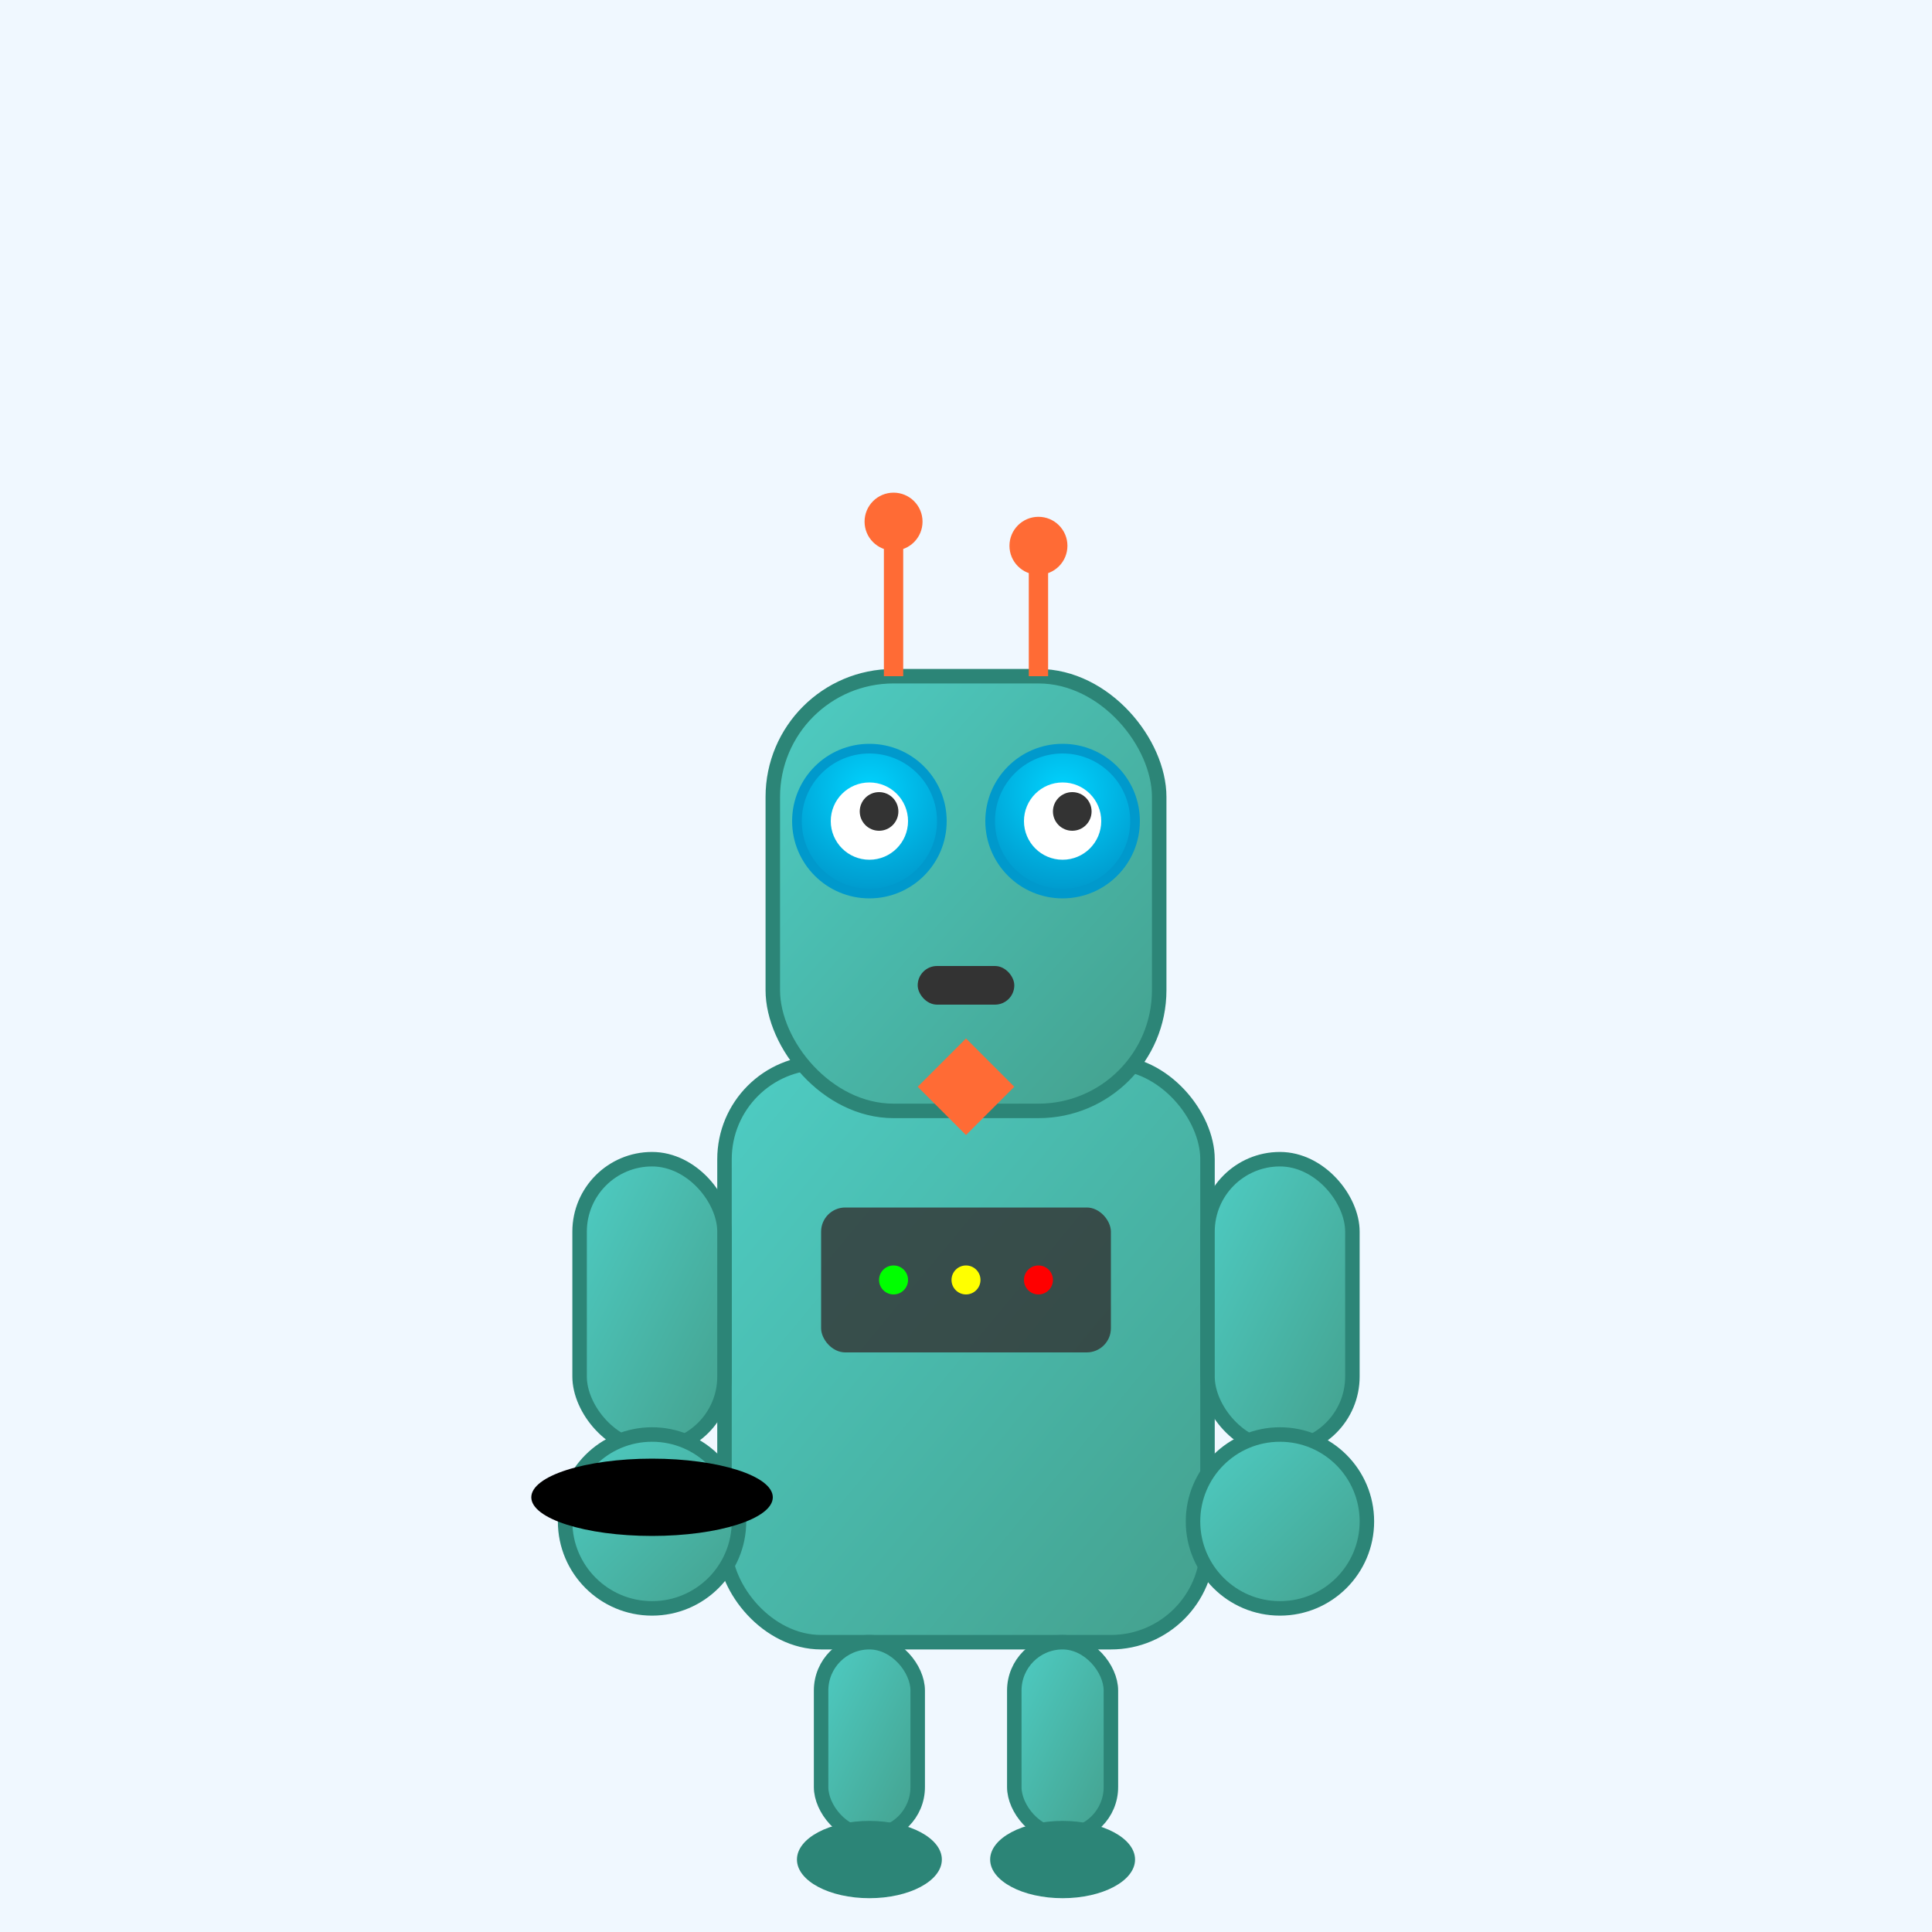 <svg width="400" height="400" viewBox="0 0 400 400" xmlns="http://www.w3.org/2000/svg">
  <defs>
    <linearGradient id="robotGradient" x1="0%" y1="0%" x2="100%" y2="100%">
      <stop offset="0%" style="stop-color:#4ecdc4"/>
      <stop offset="100%" style="stop-color:#44a08d"/>
    </linearGradient>
    <radialGradient id="eyeGradient" cx="50%" cy="30%" r="70%">
      <stop offset="0%" style="stop-color:#00d4ff"/>
      <stop offset="100%" style="stop-color:#0099cc"/>
    </radialGradient>
  </defs>
  
  <!-- Background -->
  <rect width="400" height="400" fill="#f0f8ff"/>
  
  <!-- Robot Body -->
  <rect x="150" y="220" width="100" height="120" rx="20" fill="url(#robotGradient)" stroke="#2c8577" stroke-width="3"/>
  
  <!-- Robot Head -->
  <rect x="160" y="140" width="80" height="90" rx="25" fill="url(#robotGradient)" stroke="#2c8577" stroke-width="3"/>
  
  <!-- Robot Eyes -->
  <circle cx="180" cy="170" r="15" fill="url(#eyeGradient)" stroke="#0099cc" stroke-width="2"/>
  <circle cx="220" cy="170" r="15" fill="url(#eyeGradient)" stroke="#0099cc" stroke-width="2"/>
  <circle cx="180" cy="170" r="8" fill="white"/>
  <circle cx="220" cy="170" r="8" fill="white"/>
  <circle cx="182" cy="168" r="4" fill="#333"/>
  <circle cx="222" cy="168" r="4" fill="#333"/>
  
  <!-- Robot Antenna -->
  <line x1="185" y1="140" x2="185" y2="110" stroke="#ff6b35" stroke-width="4"/>
  <line x1="215" y1="140" x2="215" y2="115" stroke="#ff6b35" stroke-width="4"/>
  <circle cx="185" cy="108" r="6" fill="#ff6b35"/>
  <circle cx="215" cy="113" r="6" fill="#ff6b35"/>
  
  <!-- Robot Mouth -->
  <rect x="190" y="200" width="20" height="8" rx="4" fill="#333"/>
  
  <!-- Robot Arms -->
  <rect x="120" y="240" width="30" height="60" rx="15" fill="url(#robotGradient)" stroke="#2c8577" stroke-width="3"/>
  <rect x="250" y="240" width="30" height="60" rx="15" fill="url(#robotGradient)" stroke="#2c8577" stroke-width="3"/>
  
  <!-- Robot Hands -->
  <circle cx="135" cy="315" r="18" fill="url(#robotGradient)" stroke="#2c8577" stroke-width="3"/>
  <circle cx="265" cy="315" r="18" fill="url(#robotGradient)" stroke="#2c8577" stroke-width="3"/>
  
  <!-- Robot Legs -->
  <rect x="170" y="340" width="20" height="40" rx="10" fill="url(#robotGradient)" stroke="#2c8577" stroke-width="3"/>
  <rect x="210" y="340" width="20" height="40" rx="10" fill="url(#robotGradient)" stroke="#2c8577" stroke-width="3"/>
  
  <!-- Robot Feet -->
  <ellipse cx="180" cy="385" rx="15" ry="8" fill="#2c8577"/>
  <ellipse cx="220" cy="385" rx="15" ry="8" fill="#2c8577"/>
  
  <!-- Butler Bow Tie -->
  <polygon points="200,215 190,225 200,235 210,225" fill="#ff6b35"/>
  
  <!-- Control Panel -->
  <rect x="170" y="250" width="60" height="30" rx="5" fill="#333" opacity="0.8"/>
  <circle cx="185" cy="265" r="3" fill="#00ff00"/>
  <circle cx="200" cy="265" r="3" fill="#ffff00"/>
  <circle cx="215" cy="265" r="3" fill="#ff0000"/>
  
  <!-- Service Tray -->
  <ellipse cx="135" cy="310" rx="25" ry="8" fill="#silver" opacity="0.8"/>
  <rect x="125" y="305" width="20" height="3" fill="#gold"/>
</svg>
